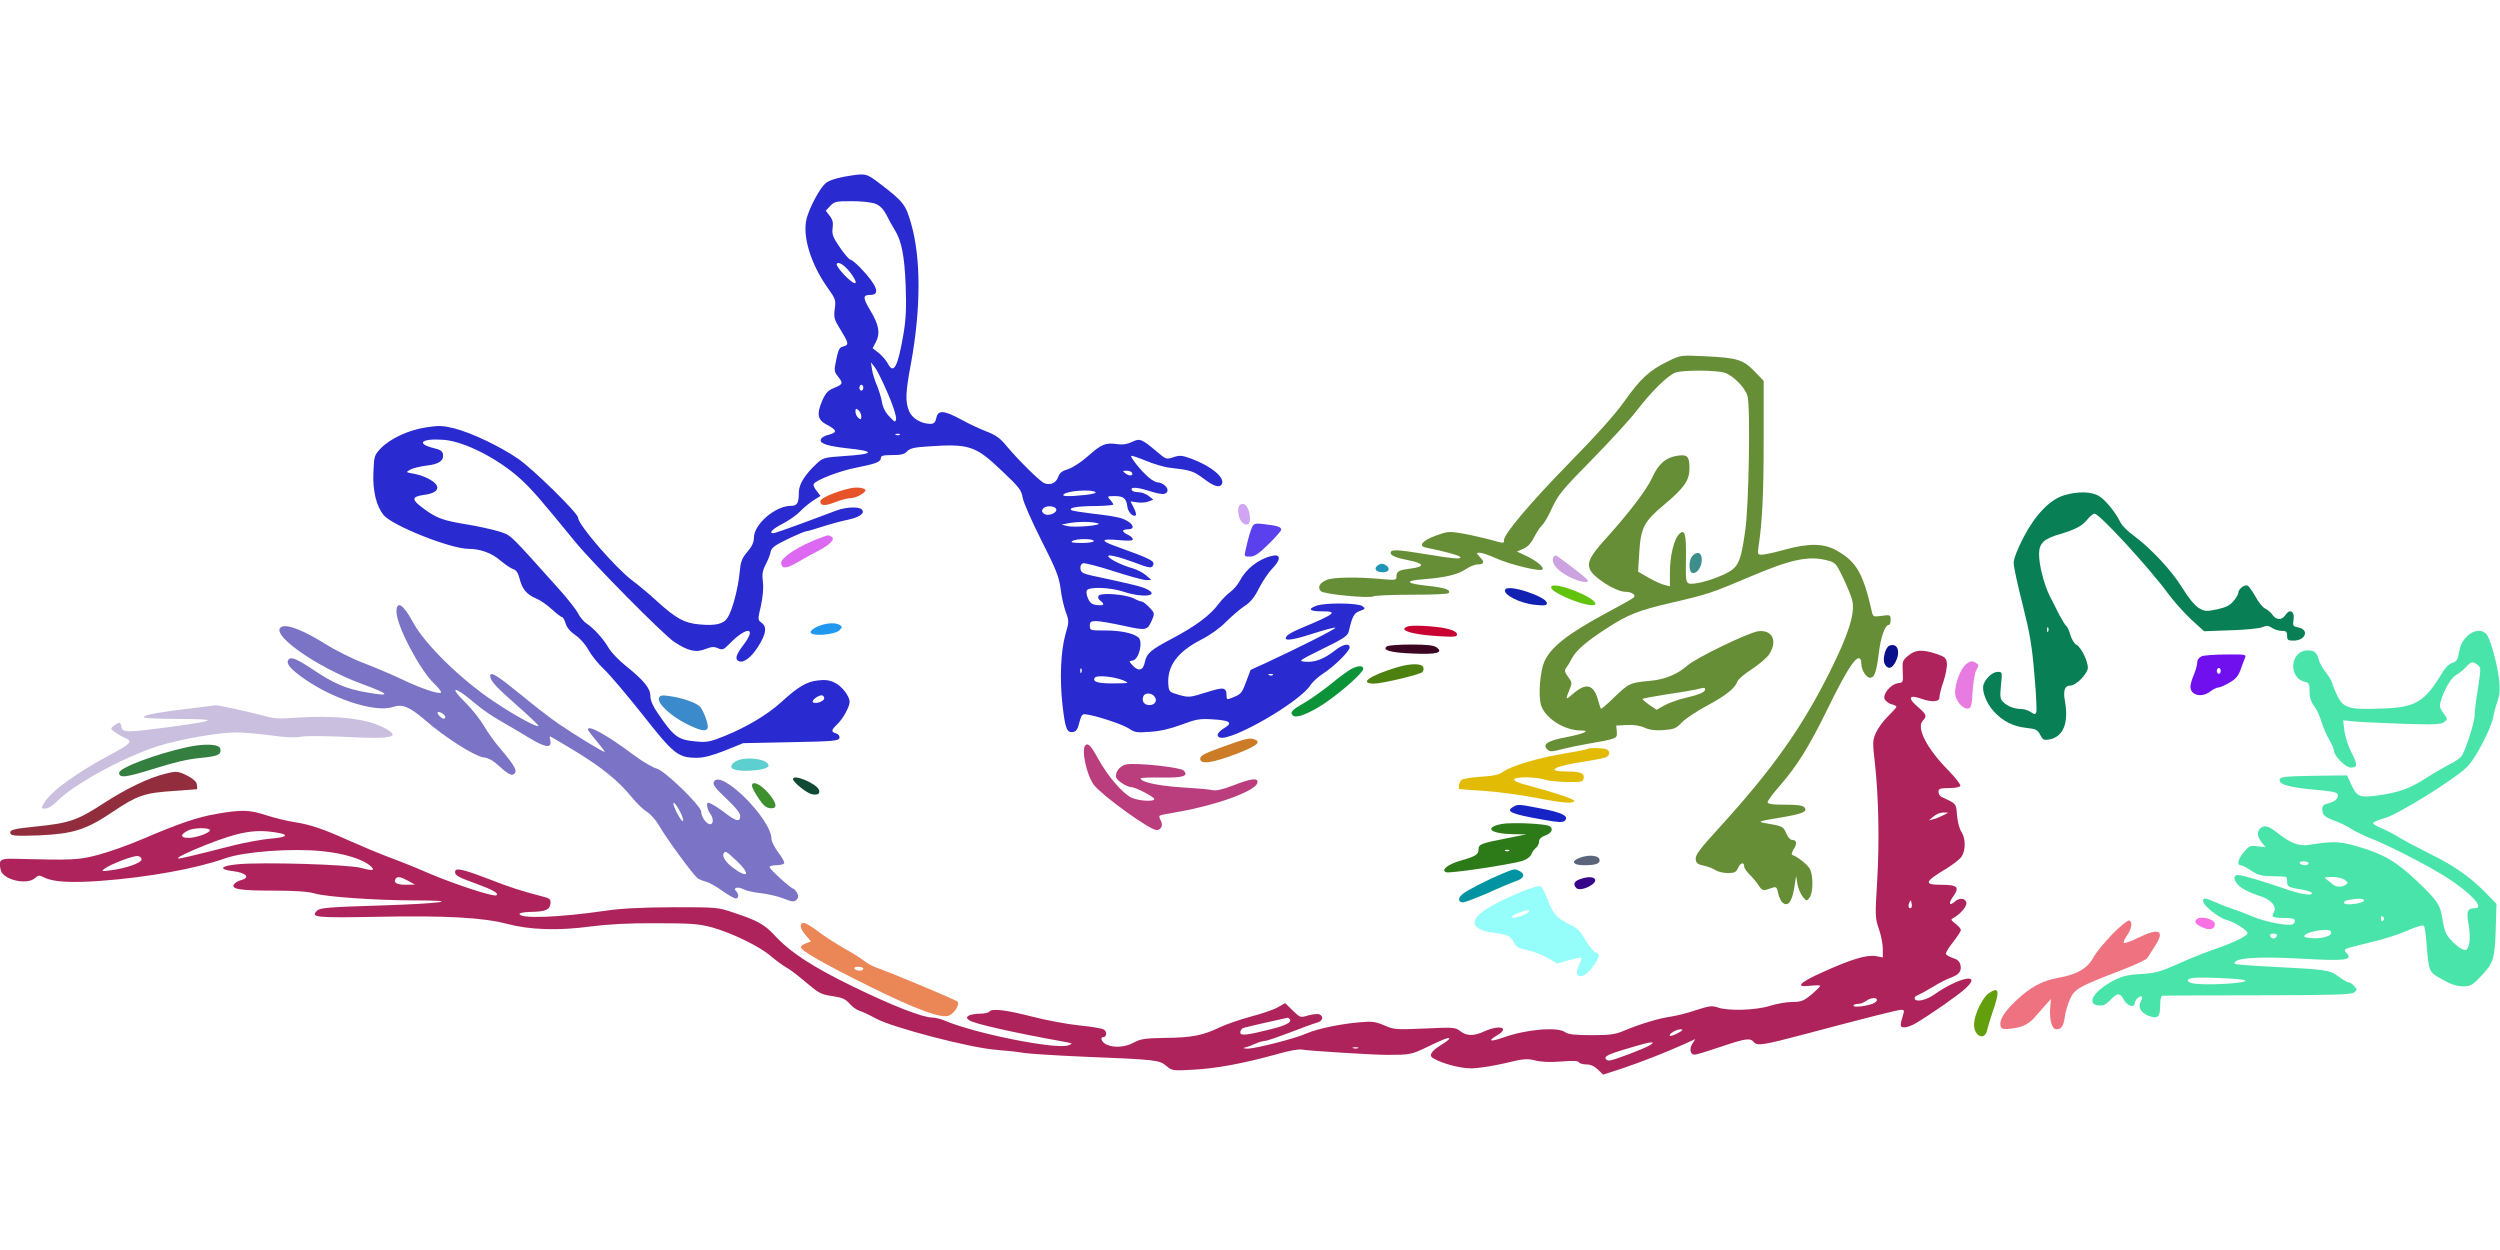 <?xml version="1.0" standalone="no"?>
<svg xmlns:xlink="http://www.w3.org/1999/xlink" id="svg" version="1.0" xmlns="http://www.w3.org/2000/svg" width="1280pt" height="640pt" viewBox="0 0 1280 640" preserveAspectRatio="xMidYMid meet">
<g transform="translate(0,640) scale(0.1,-0.1)" fill="#000000" stroke="none">
<path d="M4321 5495 c-47 -9 -81 -21 -96 -35 -30 -28 -80 -122 -95 -179 -23&#10;-89 21 -234 110 -358 38 -53 40 -60 34 -105 -6 -44 -3 -54 30 -107 42 -69 44&#10;-77 13 -85 -19 -4 -25 -16 -35 -66 -12 -56 -12 -62 8 -87 28 -35 26 -41 -19&#10;-59 -32 -13 -43 -25 -61 -65 -30 -70 -24 -99 24 -124 52 -27 54 -39 9 -51 -23&#10;-5 -39 -16 -41 -26 -4 -19 37 -32 133 -43 150 -15 145 -30 -14 -40 -101 -7&#10;-108 -9 -140 -39 -60 -56 -91 -106 -91 -147 0 -55 -8 -69 -41 -69 -79 0 -189&#10;-94 -189 -163 0 -24 -10 -45 -34 -73 -28 -33 -34 -49 -39 -104 -7 -80 -38&#10;-197 -62 -233 -20 -32 -63 -42 -144 -34 -76 6 -120 31 -213 115 -42 39 -101&#10;88 -131 110 -84 63 -277 285 -277 321 0 23 -229 248 -307 302 -93 64 -241 134&#10;-328 156 -57 14 -78 15 -143 5 -91 -14 -183 -57 -232 -107 -33 -35 -35 -40&#10;-38 -120 -5 -97 15 -178 53 -223 45 -54 343 -172 433 -172 61 0 121 -22 164&#10;-60 24 -20 53 -40 66 -44 16 -5 25 -20 33 -51 13 -52 37 -80 86 -100 20 -8 55&#10;-33 79 -55 24 -22 48 -40 52 -40 5 0 13 -15 18 -32 6 -21 24 -42 50 -60 23&#10;-15 52 -48 67 -76 14 -26 50 -71 79 -98 29 -27 118 -132 198 -233 159 -202&#10;181 -220 276 -221 37 0 79 11 145 37 l94 38 245 5 c218 4 245 7 248 22 2 9 -5&#10;19 -17 23 -27 8 -26 16 5 46 29 27 64 90 64 115 0 30 -40 82 -77 99 -26 13&#10;-50 16 -86 11 -57 -6 -102 -33 -186 -110 -70 -64 -175 -127 -290 -174 -77 -31&#10;-93 -34 -150 -28 -90 8 -111 24 -193 144 -25 36 -38 66 -38 88 0 40 -34 81&#10;-125 154 -35 28 -75 69 -89 93 -28 48 -76 100 -112 124 -14 9 -34 32 -44 52&#10;-10 20 -55 77 -99 126 -261 291 -241 272 -306 294 -34 10 -108 27 -165 36&#10;-123 20 -155 32 -221 81 -63 46 -63 61 1 70 56 7 80 26 64 52 -14 22 -69 49&#10;-118 57 -39 7 -39 7 -15 21 13 7 50 16 82 20 64 7 90 25 85 58 -2 16 -14 24&#10;-45 31 -98 24 -64 52 50 43 107 -9 279 -97 394 -202 58 -54 97 -98 277 -319&#10;91 -111 449 -473 506 -512 72 -48 112 -58 162 -38 31 12 44 13 64 4 23 -10 29&#10;-8 57 21 92 94 145 89 72 -6 -38 -50 -44 -73 -20 -82 23 -9 63 22 95 73 42 65&#10;48 102 21 123 -22 16 -22 16 -5 89 10 48 14 91 10 122 -5 38 -2 57 13 86 11&#10;21 23 50 26 65 4 23 20 35 88 68 46 22 89 40 95 40 7 0 44 11 84 24 40 13 99&#10;29 130 35 60 13 89 34 70 53 -15 15 -80 12 -127 -5 -22 -8 -102 -38 -177 -66&#10;-75 -28 -142 -51 -148 -51 -26 0 -5 22 48 49 31 16 71 44 87 61 17 18 47 43&#10;68 57 l38 24 -20 26 c-12 14 -18 30 -15 35 13 21 133 67 215 83 102 20 129 30&#10;129 50 0 12 13 15 58 15 45 0 63 4 76 19 14 15 37 21 104 25 215 15 246 5 384&#10;-127 86 -81 98 -97 104 -135 4 -24 47 -122 96 -219 75 -147 90 -187 98 -245 4&#10;-38 16 -91 26 -119 18 -49 18 -52 -1 -117 -24 -86 -30 -228 -15 -362 14 -121&#10;22 -142 53 -138 17 2 25 14 33 48 9 35 15 45 30 43 47 -4 194 -52 224 -73 29&#10;-20 40 -22 108 -17 51 3 106 16 162 37 74 28 94 31 158 27 88 -5 106 -17 63&#10;-43 -36 -21 -47 -42 -26 -50 57 -22 413 183 465 269 10 15 37 40 61 56 57 36&#10;139 116 139 136 0 24 -34 17 -76 -16 -53 -42 -101 -61 -149 -57 -39 3 -38 4&#10;87 66 109 53 129 67 134 90 17 76 27 94 57 104 28 10 29 12 12 25 -23 16 -188&#10;18 -234 2 -47 -17 -37 -29 24 -29 89 0 76 -11 -112 -90 -29 -12 -58 -28 -64&#10;-36 -23 -28 19 -25 130 11 62 20 115 34 118 31 5 -5 -181 -99 -353 -179 l-81&#10;-37 -23 -61 c-18 -51 -27 -63 -56 -75 -42 -18 -44 -18 -44 4 -1 44 -13 46&#10;-104 17 -83 -26 -89 -27 -139 -13 -49 14 -52 16 -55 51 -8 96 46 170 170 233&#10;42 21 94 58 124 89 29 29 72 66 96 82 31 20 52 46 75 93 18 35 49 81 69 101&#10;43 44 42 74 -3 63 -72 -17 -134 -67 -167 -131 -9 -17 -30 -41 -47 -54 -17 -12&#10;-44 -40 -60 -61 -40 -56 -119 -115 -237 -177 -112 -59 -131 -76 -141 -123 -8&#10;-41 -32 -47 -61 -16 -21 23 -21 23 -1 26 33 5 55 98 29 119 -27 22 -94 35&#10;-169 35 -77 0 -79 0 -79 24 0 20 5 24 33 24 17 0 81 -11 140 -24 119 -26 122&#10;-25 147 34 12 29 11 33 -15 60 -16 17 -34 30 -39 30 -6 0 -24 7 -41 16 -41 21&#10;-169 31 -180 14 -5 -8 -2 -18 8 -25 26 -19 20 -27 -15 -23 -25 2 -36 10 -46&#10;31 -8 16 -11 35 -8 43 8 21 118 18 190 -6 95 -32 187 -22 119 13 -25 13 -68&#10;24 -283 70 -45 10 -56 16 -58 35 -2 13 3 24 12 28 8 3 79 -15 156 -40 78 -25&#10;153 -46 168 -46 l27 1 -28 24 c-15 13 -46 29 -70 36 -48 13 -113 44 -122 59&#10;-9 15 50 1 139 -32 63 -24 80 -28 87 -17 16 26 3 33 -193 104 -76 27 -70 38&#10;16 30 54 -5 76 -4 76 4 0 6 -11 17 -25 23 -14 6 -25 15 -25 20 0 4 11 8 25 8&#10;49 0 18 43 -43 59 -20 6 -82 15 -137 21 -55 7 -104 14 -109 18 -19 12 31 21&#10;122 21 50 1 92 4 92 8 0 3 -7 15 -17 25 -15 17 -14 18 24 18 46 0 60 -12 65&#10;-54 3 -28 31 -56 43 -44 4 3 -1 21 -10 38 l-17 33 34 -5 c18 -3 44 -1 58 4&#10;l25 10 -24 19 c-13 10 -36 19 -52 19 -15 0 -30 4 -33 9 -12 18 21 18 79 0 73&#10;-23 94 -24 102 -4 6 18 -23 44 -49 45 -9 0 -30 11 -47 26 -37 31 -95 103 -89&#10;110 3 2 36 -9 75 -25 38 -16 94 -33 124 -36 105 -12 118 -16 171 -55 52 -40&#10;81 -49 93 -30 20 32 -50 92 -154 131 -49 18 -61 19 -93 8 -36 -12 -39 -11 -83&#10;27 -81 68 -88 71 -130 51 -25 -12 -48 -15 -75 -11 -58 9 -81 0 -148 -60 -36&#10;-32 -79 -60 -103 -68 -31 -9 -44 -19 -51 -40 -11 -30 -37 -43 -69 -33 -22 7&#10;-138 122 -201 198 -28 34 -53 51 -95 67 -32 12 -90 39 -130 61 -90 49 -121 51&#10;-129 9 -5 -23 -12 -30 -31 -30 -46 0 -93 28 -108 64 -21 49 -19 96 10 250 50&#10;275 51 534 0 711 -28 98 -38 112 -168 211 -64 48 -67 48 -176 29z m163 -139&#10;c22 -9 40 -28 55 -57 12 -24 31 -59 42 -76 35 -56 50 -132 56 -284 4 -113 2&#10;-170 -11 -248 -29 -169 -50 -210 -80 -153 -9 17 -30 41 -47 55 l-31 24 17 33&#10;c23 44 15 88 -30 162 -38 64 -38 78 1 78 53 0 36 48 -50 138 -22 23 -45 42&#10;-51 42 -6 0 -31 28 -54 62 -37 54 -42 68 -38 100 4 28 0 44 -15 63 l-20 26 23&#10;25 c21 22 30 24 111 24 53 0 102 -6 122 -14z m-120 -366 c17 -26 22 -40 13&#10;-40 -19 0 -100 86 -93 99 10 16 49 -13 80 -59z m181 -603 c26 -59 45 -118 43&#10;-130 -3 -21 -5 -21 -34 10 -20 20 -34 47 -38 72 -3 21 -15 60 -25 85 -11 25&#10;-23 62 -26 83 l-6 38 20 -25 c11 -14 41 -74 66 -133z m-125 28 c0 -8 -4 -15&#10;-10 -15 -5 0 -10 7 -10 15 0 8 5 15 10 15 6 0 10 -7 10 -15z m-10 -147 c0 -17&#10;-3 -18 -15 -8 -8 7 -15 21 -15 32 0 17 3 18 15 8 8 -7 15 -21 15 -32z m197&#10;-94 c-3 -3 -12 -4 -19 -1 -8 3 -5 6 6 6 11 1 17 -2 13 -5z m1188 -193 c10 -17&#10;-11 -21 -31 -6 -18 14 -18 14 3 15 12 0 24 -4 28 -9z m-187 -100 c8 -5 -10&#10;-10 -49 -15 -87 -9 -125 -8 -113 3 18 18 139 27 162 12z m-200 -88 c6 -20 -44&#10;-39 -63 -23 -12 10 -13 16 -3 27 13 16 60 14 66 -4z m212 -72 c35 -10 -120&#10;-24 -157 -14 l-28 7 35 7 c47 9 119 9 150 0z m-20 -91 c0 -6 -27 -10 -62 -10&#10;-45 0 -59 3 -48 10 20 13 110 13 110 0z m-63 -672 c-3 -8 -6 -5 -6 6 -1 11 2&#10;17 5 13 3 -3 4 -12 1 -19z m980 -14 c-3 -3 -12 -4 -19 -1 -8 3 -5 6 6 6 11 1&#10;17 -2 13 -5z m-764 -28 c31 -14 30 -14 -48 -15 -83 -1 -113 8 -100 29 9 15&#10;100 6 148 -14z m157 -81 c18 -21 5 -45 -25 -45 -27 0 -41 20 -31 45 7 19 40&#10;19 56 0z m-1690 -10 c0 -16 -46 -32 -58 -20 -8 8 26 35 45 35 7 0 13 -7 13&#10;-15z" style="fill:#292ad0"/>
<path d="M8540 4550 c-94 -45 -141 -89 -222 -203 -47 -67 -144 -175 -283 -317&#10;-197 -201 -335 -364 -335 -396 0 -17 4 -18 -82 6 -40 10 -102 24 -138 30 -60&#10;10 -71 9 -130 -13 -69 -25 -90 -53 -48 -61 85 -17 164 -38 172 -46 15 -15 -24&#10;-12 -183 14 -138 23 -171 24 -171 5 0 -14 31 -26 98 -39 75 -15 77 -32 5 -41&#10;-62 -8 -73 -14 -73 -40 0 -20 -4 -20 -75 -14 -125 12 -248 10 -282 -4 -37 -15&#10;-49 -39 -30 -58 16 -16 251 -38 270 -26 7 4 94 8 194 8 100 0 185 3 189 8 16&#10;16 -17 28 -101 37 -117 12 -129 26 -29 34 115 9 178 24 219 52 20 13 46 24 59&#10;24 34 0 39 11 14 37 -21 23 -21 23 -1 23 11 0 49 -13 84 -29 69 -31 224 -69&#10;236 -57 11 10 -27 43 -81 69 l-49 23 32 14 c22 9 40 28 56 60 13 25 31 53 41&#10;61 9 8 33 48 51 89 31 67 52 93 202 245 92 94 197 208 233 255 74 96 154 175&#10;195 192 37 14 209 14 255 -1 42 -14 104 -77 115 -118 16 -55 7 -560 -11 -687&#10;-24 -169 -35 -192 -109 -227 -69 -32 -158 -55 -181 -46 -14 6 -16 24 -14 127&#10;2 127 -6 155 -35 125 -26 -25 -47 -112 -47 -193 l0 -74 -27 7 c-16 3 -52 20&#10;-82 37 l-54 31 6 98 c8 128 24 159 131 248 99 83 126 122 126 182 0 62 -10 73&#10;-59 66 -60 -8 -100 -41 -132 -113 -29 -63 -118 -180 -241 -316 -75 -83 -92&#10;-116 -78 -152 15 -41 133 -116 182 -116 32 0 56 -16 43 -29 -6 -6 -66 -40&#10;-134 -76 -202 -108 -293 -179 -325 -255 -21 -52 -30 -167 -17 -217 19 -68 118&#10;-133 205 -133 53 0 15 -17 -73 -34 -96 -18 -125 -36 -100 -62 14 -14 22 -14&#10;75 0 32 8 88 20 124 26 161 28 161 28 158 63 l-3 32 55 3 c35 2 67 -3 91 -14&#10;27 -12 55 -15 97 -12 52 4 64 8 93 39 19 20 77 58 129 86 97 52 144 90 155&#10;123 3 11 37 40 76 65 38 25 79 60 89 78 42 67 13 124 -58 115 -51 -7 -318&#10;-136 -363 -176 -51 -45 -116 -71 -191 -78 -101 -9 -108 -12 -180 -81 -37 -37&#10;-69 -64 -71 -62 -2 2 -9 22 -15 45 -23 81 -61 90 -128 32 -38 -34 -40 -32 -19&#10;19 15 35 15 39 -6 67 -17 23 -20 33 -11 45 7 9 21 32 31 52 23 41 76 87 179&#10;153 108 70 161 91 330 130 185 43 206 50 397 131 217 93 309 112 407 84 35 -9&#10;41 -17 77 -92 21 -45 42 -96 45 -113 14 -65 -19 -171 -114 -361 -144 -289&#10;-294 -500 -564 -797 -103 -112 -126 -144 -124 -164 2 -21 10 -28 41 -34 21 -4&#10;48 -15 60 -23 12 -8 40 -15 63 -15 34 0 43 4 52 25 13 28 32 34 32 9 0 -8 13&#10;-27 28 -42 16 -15 36 -40 46 -55 13 -21 23 -27 37 -23 10 3 27 9 38 12 15 5&#10;20 -1 25 -29 4 -19 14 -41 22 -48 28 -23 48 2 60 72 l10 64 7 -41 c4 -23 16&#10;-52 27 -65 20 -24 20 -24 35 -5 18 24 20 111 2 146 -11 22 -62 63 -89 72 -7 3&#10;-5 13 6 31 19 28 15 47 -10 47 -8 0 -21 15 -29 34 -15 35 -16 36 -110 52 -37&#10;7 -31 9 68 26 124 20 154 32 136 54 -8 10 -35 14 -100 14 -65 0 -89 3 -89 13&#10;0 6 27 44 61 82 92 106 152 203 246 395 89 182 137 260 160 260 8 0 13 -11 13&#10;-28 0 -32 25 -72 45 -72 22 0 32 28 44 122 10 86 32 148 51 148 6 0 10 12 10&#10;26 0 26 -2 27 -45 21 -43 -6 -45 -5 -51 21 -44 195 -79 256 -178 312 -67 39&#10;-145 40 -271 5 -50 -14 -101 -25 -114 -25 -22 0 -23 3 -17 43 19 126 26 272&#10;26 545 l0 302 -47 49 c-59 60 -88 69 -253 77 -125 6 -125 6 -190 -26z m190&#10;-1680 c0 -14 -30 -27 -104 -44 -37 -9 -84 -26 -105 -38 l-39 -22 -36 24 c-20&#10;14 -36 28 -36 31 0 3 53 13 118 23 64 9 133 21 152 25 48 12 50 12 50 1z" style="fill:#668e36"/>
<path d="M4349 3899 c-71 -16 -149 -50 -149 -65 0 -25 24 -26 79 -4 28 11 65&#10;20 80 20 27 0 82 33 71 43 -12 11 -48 14 -81 6z" style="fill:#e65328"/>
<path d="M10568 3864 c-73 -22 -147 -99 -208 -216 -32 -62 -50 -109 -50 -131&#10;0 -19 21 -115 46 -213 37 -147 48 -211 60 -357 9 -98 13 -185 10 -193 -5 -13&#10;-9 -13 -28 0 -12 9 -35 16 -50 16 -35 0 -70 14 -92 36 -15 14 -17 28 -11 86 7&#10;67 7 68 -17 68 -25 0 -60 -31 -72 -64 -11 -31 13 -95 51 -137 47 -52 101 -79&#10;170 -86 47 -5 56 -10 69 -36 14 -26 19 -28 47 -23 71 14 99 83 80 193 -11 58&#10;-2 83 28 83 29 0 89 62 89 92 -1 35 -35 105 -59 117 -11 6 -25 29 -31 51 -6&#10;21 -15 42 -21 45 -5 4 -21 30 -36 58 -14 29 -36 72 -49 97 -29 59 -54 156 -54&#10;213 0 56 25 79 109 103 77 23 112 41 139 75 13 16 29 29 36 29 25 0 277 -274&#10;375 -407 29 -40 83 -100 119 -134 l67 -61 135 5 c74 2 148 9 163 16 23 9 33 8&#10;50 -4 12 -8 34 -15 49 -15 23 0 28 -4 28 -25 0 -22 4 -25 33 -25 61 0 82 55&#10;26 67 -29 6 -31 8 -26 40 7 43 -19 58 -41 25 -18 -28 -47 -28 -66 -1 -8 12&#10;-25 27 -38 33 -13 6 -35 33 -49 60 -15 26 -33 52 -40 57 -15 9 -49 -16 -49&#10;-37 0 -7 -11 -26 -25 -42 -18 -22 -39 -32 -84 -42 -55 -11 -63 -11 -93 7 -20&#10;12 -52 50 -84 102 -53 88 -163 205 -250 269 -29 20 -59 51 -67 67 -26 53 -77&#10;115 -110 135 -38 24 -110 25 -179 4z m-81 -696 c-3 -8 -6 -5 -6 6 -1 11 2 17&#10;5 13 3 -3 4 -12 1 -19z" style="fill:#097f56"/>
<path d="M6347 3813 c-15 -14 -6 -70 12 -87 24 -22 41 -13 41 19 0 53 -30 92&#10;-53 68z" style="fill:#cfa4f3"/>
<path d="M6412 3704 c-9 -18 -21 -58 -36 -126 -6 -26 -4 -28 24 -28 23 0 44&#10;14 95 64 36 35 65 68 65 74 0 14 -22 21 -85 28 -45 6 -54 4 -63 -12z" style="fill:#5b41ee"/>
<path d="M4200 3646 c-106 -39 -200 -99 -200 -127 0 -33 27 -32 87 4 32 19 77&#10;44 101 56 59 30 89 60 71 72 -17 11 -16 11 -59 -5z" style="fill:#dd69f2"/>
<path d="M8666 3555 c-20 -20 -21 -81 -2 -88 21 -8 48 27 49 64 2 38 -21 50&#10;-47 24z" style="fill:#3d8d8a"/>
<path d="M7955 3550 c-15 -24 6 -59 54 -89 49 -32 121 -52 121 -34 0 7 -57 53&#10;-157 126 -6 4 -14 3 -18 -3z" style="fill:#cca2e1"/>
<path d="M7055 3506 c-24 -17 -11 -36 26 -36 33 0 40 23 10 39 -13 7 -23 6&#10;-36 -3z" style="fill:#2095b5"/>
<path d="M7943 3397 c-8 -13 24 -35 96 -65 74 -30 135 -40 129 -21 -11 36&#10;-209 112 -225 86z" style="fill:#62c30c"/>
<path d="M7707 3382 c-16 -25 76 -72 155 -79 47 -5 58 -3 58 9 0 33 -197 98&#10;-213 70z" style="fill:#1121b2"/>
<path d="M2030 3268 c0 -71 117 -294 191 -366 24 -23 40 -44 37 -48 -11 -10&#10;-107 23 -198 67 -47 22 -135 60 -195 83 -62 23 -151 68 -203 101 -98 62 -181&#10;96 -213 88 -89 -24 157 -203 402 -294 147 -54 155 -67 26 -44 -105 18 -168 45&#10;-278 119 -81 54 -112 66 -123 47 -11 -17 6 -40 59 -80 151 -114 381 -192 476&#10;-161 50 17 85 2 168 -69 97 -85 247 -180 293 -188 31 -4 55 -18 90 -51 30 -28&#10;53 -42 63 -38 30 11 17 39 -66 136 -26 30 -63 82 -82 115 -20 33 -61 85 -91&#10;115 -93 90 -60 90 46 -1 31 -27 90 -68 130 -90 40 -23 105 -61 144 -85 83 -51&#10;119 -57 112 -19 -3 14 -4 25 -2 25 2 0 58 -33 126 -74 138 -84 225 -154 292&#10;-237 25 -31 60 -65 79 -76 19 -12 46 -43 64 -74 33 -59 171 -247 194 -265 8&#10;-6 27 -14 43 -18 16 -4 54 -25 84 -47 30 -21 61 -39 69 -39 16 0 17 22 2 37&#10;-18 18 8 25 38 10 15 -8 56 -17 89 -20 34 -4 86 -16 115 -27 45 -18 54 -19 67&#10;-7 11 12 11 19 3 36 -7 11 -15 21 -19 21 -12 0 -122 100 -122 111 0 5 15 9 34&#10;9 19 0 37 4 41 10 3 5 -10 30 -30 55 -19 26 -35 57 -35 69 0 105 -267 367&#10;-296 291 -5 -12 12 -35 65 -84 47 -44 71 -74 71 -89 0 -31 -20 -28 -71 11 -43&#10;33 -82 57 -93 57 -11 0 -5 -35 9 -54 19 -25 19 -56 1 -56 -19 0 -46 38 -46 64&#10;0 30 -188 212 -228 221 -18 4 -69 34 -114 67 -142 106 -238 159 -238 133 0 -4&#10;21 -32 46 -61 25 -30 43 -54 40 -54 -10 0 -154 88 -236 144 -41 28 -130 97&#10;-199 154 -118 96 -151 116 -151 91 0 -24 26 -53 136 -150 63 -55 113 -103 111&#10;-106 -9 -8 -122 54 -228 125 -172 115 -355 295 -415 407 -49 91 -84 113 -84&#10;53z m250 -538 c0 -14 -14 -12 -28 2 -19 19 -14 30 8 18 11 -6 20 -15 20 -20z&#10;m1199 -480 c12 -22 21 -46 18 -53 -2 -6 -16 12 -31 41 -31 61 -20 71 13 12z&#10;m291 -256 c75 -70 62 -96 -17 -37 -36 27 -57 58 -48 73 9 15 12 13 65 -36z" style="fill:#7b74c6"/>
<path d="M4188 3193 c-21 -8 -38 -22 -38 -30 0 -23 124 -14 148 10 15 16 15&#10;19 2 27 -22 14 -70 11 -112 -7z" style="fill:#2098ef"/>
<path d="M7213 3194 c-13 -3 -23 -9 -23 -14 0 -16 72 -31 173 -37 82 -5 97 -4&#10;97 9 0 9 -16 20 -39 26 -44 14 -174 23 -208 16z" style="fill:#c80231"/>
<path d="M12630 3141 c-16 -16 -31 -40 -34 -55 -4 -14 -8 -37 -11 -50 -3 -15&#10;-14 -26 -29 -30 -14 -3 -34 -23 -47 -43 -95 -159 -139 -186 -320 -191 -167 -6&#10;-193 3 -225 72 -13 28 -24 56 -24 62 0 6 -14 28 -30 49 -17 21 -33 50 -37 64&#10;-9 39 -22 51 -57 51 -93 0 -102 -145 -11 -162 16 -3 20 -11 20 -48 0 -32 7&#10;-54 23 -74 12 -16 29 -51 37 -79 8 -27 26 -69 40 -93 14 -23 25 -49 25 -58 0&#10;-26 60 -86 85 -86 36 0 37 13 5 76 -17 33 -33 83 -37 113 l-6 53 59 -6 c32 -3&#10;145 -8 249 -12 158 -5 193 -3 209 9 19 14 19 15 -4 46 -21 30 -22 36 -10 71&#10;19 59 53 113 78 126 12 6 33 23 46 37 29 31 35 32 61 13 18 -13 18 -17 2 -122&#10;-10 -60 -17 -121 -17 -136 0 -38 -49 -189 -69 -212 -9 -10 -38 -30 -66 -43&#10;-27 -14 -80 -45 -117 -69 -81 -52 -138 -72 -245 -87 -95 -12 -107 -7 -138 64&#10;l-18 39 -171 -2 c-146 -3 -171 -5 -174 -19 -5 -25 45 -40 176 -52 103 -9 122&#10;-14 122 -28 0 -21 -17 -34 -52 -43 -21 -5 -28 -12 -28 -30 0 -29 14 -41 71&#10;-61 24 -9 61 -27 81 -41 21 -13 64 -34 95 -46 81 -30 305 -145 391 -201 124&#10;-80 194 -157 145 -157 -41 -1 -46 -14 -34 -82 12 -72 6 -124 -15 -132 -17 -6&#10;-80 47 -99 83 -7 14 -16 49 -20 76 -11 73 -24 92 -127 191 -107 102 -175 142&#10;-307 180 -94 27 -120 28 -252 8 -51 -7 -94 10 -163 65 -41 33 -65 38 -84 19&#10;-17 -17 -15 -42 8 -71 l20 -25 -41 5 c-36 5 -43 3 -69 -28 -31 -36 -39 -69&#10;-17 -69 7 0 30 -12 52 -27 32 -22 53 -28 105 -29 36 -1 68 -2 73 -3 4 -1 7&#10;-12 7 -25 0 -26 8 -30 77 -41 24 -4 45 -11 49 -16 10 -17 -50 -9 -121 15 -128&#10;44 -236 76 -256 76 -32 0 -20 -41 20 -67 19 -13 58 -30 87 -39 60 -17 94 -55&#10;76 -85 -15 -24 -6 -29 55 -29 39 0 53 -4 53 -14 0 -8 -6 -16 -12 -19 -25 -9&#10;-141 13 -201 39 -34 14 -80 32 -102 39 -22 7 -62 22 -88 34 -57 25 -67 26 -67&#10;7 0 -22 79 -85 120 -96 41 -11 101 -49 107 -67 5 -13 -69 -49 -182 -88 -44&#10;-15 -125 -48 -180 -73 -86 -38 -112 -45 -185 -49 -70 -4 -95 -11 -143 -36 -99&#10;-52 -137 -119 -72 -125 23 -2 37 4 60 28 36 38 50 38 70 0 16 -31 55 -42 55&#10;-16 0 16 28 42 36 33 3 -3 1 -15 -6 -26 -14 -28 0 -55 39 -71 48 -19 61 -8 61&#10;50 0 32 4 51 13 52 6 1 226 2 488 2 391 1 479 3 493 15 15 13 15 15 0 32 -10&#10;11 -22 19 -29 19 -6 0 -29 13 -51 30 -47 34 -61 36 -338 50 -103 5 -191 12&#10;-194 15 -4 3 0 10 8 15 30 18 150 22 343 11 216 -12 255 -7 222 29 -15 17 -14&#10;19 17 29 18 5 74 19 123 31 50 11 126 36 170 55 53 23 81 31 86 24 4 -6 10&#10;-48 13 -93 12 -145 11 -142 81 -181 44 -25 74 -35 105 -35 38 0 48 5 86 45 71&#10;73 77 93 82 243 l4 134 -53 55 c-83 84 -163 140 -289 202 -63 32 -134 69 -158&#10;84 -23 15 -62 35 -86 45 -24 9 -45 22 -46 27 -1 6 26 17 59 26 67 18 358 198&#10;423 263 42 41 124 198 133 254 4 20 13 57 22 81 11 31 14 61 9 105 -7 74 -41&#10;202 -62 234 -21 32 -68 29 -104 -7z m-810 -1161 c0 -5 -9 -10 -19 -10 -11 0&#10;-23 5 -26 10 -4 6 5 10 19 10 14 0 26 -4 26 -10z m186 -85 c16 -13 17 -16 4&#10;-25 -19 -13 -48 -13 -63 0 -7 6 -21 17 -32 25 -19 13 -17 14 26 15 25 0 54 -7&#10;65 -15z m98 -104 c6 -9 -40 -21 -80 -21 -33 0 -30 18 4 23 50 8 71 7 76 -2z&#10;m101 -90 c3 -5 1 -12 -5 -16 -5 -3 -10 1 -10 9 0 18 6 21 15 7z m-271 -70 c11&#10;-18 -25 -34 -79 -35 -30 0 -56 4 -57 9 -6 22 123 47 136 26z m-276 -23 c-3 -7&#10;-11 -13 -18 -13 -7 0 -15 6 -17 13 -3 7 4 12 17 12 13 0 20 -5 18 -12z m-163&#10;-227 c27 -15 -219 -29 -272 -15 -31 9 -29 22 5 27 35 6 254 -4 267 -12z" style="fill:#49e4a9"/>
<path d="M7102 3091 c-30 -19 19 -33 130 -37 123 -6 160 4 124 31 -15 11 -48&#10;15 -130 15 -61 0 -117 -4 -124 -9z" style="fill:#3c0622"/>
<path d="M9673 3094 c-20 -9 -36 -70 -23 -94 15 -29 37 -25 55 11 28 53 10&#10;100 -32 83z" style="fill:#081189"/>
<path d="M9770 3043 c-29 -24 -31 -30 -28 -82 3 -54 2 -56 -24 -59 -38 -5 -81&#10;-57 -68 -83 6 -10 22 -22 35 -25 14 -3 25 -9 25 -13 0 -3 -20 -25 -44 -49 -24&#10;-23 -51 -61 -61 -83 -17 -38 -18 -50 -6 -152 20 -180 24 -408 12 -609 -11&#10;-179 -10 -190 9 -245 11 -31 20 -77 20 -101 l0 -44 -37 7 c-47 7 -127 -17&#10;-272 -83 -121 -54 -142 -79 -62 -69 28 3 51 3 50 -1 0 -4 -21 -24 -45 -45 -40&#10;-32 -52 -37 -97 -37 -29 0 -81 -9 -115 -20 -73 -23 -216 -27 -268 -8 -27 10&#10;-43 8 -111 -14 -43 -15 -100 -29 -128 -33 -59 -8 -156 -37 -237 -71 -49 -21&#10;-74 -24 -171 -24 -84 0 -118 4 -133 15 -38 29 -200 15 -317 -27 -68 -24 -83&#10;-19 -32 11 67 39 14 56 -64 21 -55 -26 -92 -25 -125 1 -24 19 -34 20 -180 13&#10;-147 -6 -158 -6 -208 16 -45 19 -63 22 -125 16 -98 -8 -218 -33 -273 -57 -60&#10;-27 -266 -79 -304 -78 -21 1 -24 3 -11 6 11 2 34 11 52 19 17 8 39 14 48 14 9&#10;0 67 20 128 43 62 24 124 47 140 51 29 7 37 33 11 43 -8 3 -34 0 -56 -6 -40&#10;-12 -41 -12 -79 25 l-39 38 -39 -22 c-21 -12 -83 -33 -137 -47 -55 -15 -126&#10;-39 -159 -55 -85 -41 -143 -53 -280 -54 -103 -2 -126 -5 -160 -24 -44 -24&#10;-100 -28 -140 -10 -24 11 -35 38 -16 38 18 0 20 30 2 39 -10 6 -66 15 -126 21&#10;-59 6 -168 26 -241 45 -135 35 -208 43 -219 25 -3 -5 -25 -10 -48 -10 -23 0&#10;-49 -5 -57 -10 -13 -9 -13 -12 3 -24 23 -17 220 -62 492 -111 38 -7 39 -8 15&#10;-17 -61 -23 -477 60 -632 126 -21 9 -49 16 -64 16 -50 0 -208 62 -409 160&#10;-207 101 -319 174 -402 264 -49 53 -86 73 -203 112 -84 29 -88 29 -315 29&#10;-162 -1 -264 -6 -345 -18 -240 -35 -440 -42 -440 -16 0 5 24 9 53 10 79 1 101&#10;10 105 41 3 24 -1 28 -40 38 -108 28 -162 45 -280 91 -134 51 -168 58 -168 34&#10;0 -18 18 -27 112 -61 82 -30 115 -49 99 -58 -13 -9 -211 56 -339 110 -56 25&#10;-148 62 -205 83 -56 21 -149 60 -207 86 -140 63 -201 83 -284 96 -39 6 -103&#10;22 -143 35 -86 28 -126 29 -248 8 -102 -17 -193 -48 -383 -129 -72 -31 -176&#10;-68 -230 -82 -100 -26 -123 -28 -427 -20 -76 2 -84 -5 -71 -59 13 -49 134 -77&#10;175 -40 17 16 22 16 48 3 45 -23 138 -28 289 -17 243 18 490 63 639 116 97 34&#10;341 52 494 36 110 -11 202 -39 243 -72 33 -27 20 -31 -42 -14 -64 18 -506 31&#10;-633 19 -87 -8 -101 -26 -26 -35 69 -8 93 -33 44 -46 -13 -3 -29 -12 -35 -19&#10;-22 -27 25 -35 197 -35 118 0 182 -5 216 -15 57 -17 316 -35 510 -35 250 0&#10;142 -16 -173 -26 -265 -8 -312 -12 -326 -26 -36 -35 -12 -38 309 -32 350 7&#10;541 -4 662 -36 117 -31 262 -36 425 -14 95 12 196 18 340 17 177 0 216 -3 285&#10;-21 101 -28 248 -99 305 -150 25 -21 59 -46 75 -55 17 -8 62 -43 102 -77 66&#10;-56 78 -62 135 -70 51 -8 67 -15 88 -39 14 -16 36 -32 50 -36 14 -4 52 -22 85&#10;-40 84 -46 486 -151 615 -160 52 -4 116 -11 142 -16 26 -4 161 -13 300 -19&#10;376 -15 393 -17 429 -47 30 -25 33 -26 137 -20 118 6 257 32 424 78 69 20 120&#10;29 136 25 24 -6 367 -27 432 -27 119 0 127 2 200 37 95 46 120 55 120 46 0 -4&#10;-18 -18 -41 -32 -54 -33 -66 -56 -38 -70 51 -28 137 -50 192 -50 33 0 110 12&#10;171 26 98 24 115 25 158 14 32 -8 76 -9 132 -5 57 5 86 4 90 -4 4 -6 21 -11&#10;39 -11 20 0 41 -9 58 -26 l27 -26 99 32 c100 34 213 78 316 124 l57 26 -15&#10;-24 c-17 -26 -11 -56 12 -56 8 0 67 18 132 40 130 44 152 47 171 24 17 -20 49&#10;-15 260 41 339 90 479 125 495 125 13 0 16 -5 10 -22 -19 -62 -18 -68 6 -68&#10;13 0 41 10 61 23 80 48 213 141 249 174 93 84 -28 62 -156 -28 -43 -30 -95&#10;-42 -102 -22 -2 6 4 14 15 17 10 4 45 23 78 43 32 20 75 42 94 48 42 16 55 34&#10;47 66 -4 17 -17 28 -38 34 -18 6 -34 15 -36 21 -2 6 15 33 37 61 22 28 40 56&#10;40 61 0 6 -12 20 -27 32 -27 21 -27 22 -8 32 34 20 66 58 63 76 -5 24 -36 27&#10;-59 6 -28 -25 -35 -10 -10 24 36 51 25 62 -64 62 -87 0 -81 16 31 83 34 21 69&#10;48 78 62 21 32 20 94 -1 125 -10 14 -20 51 -23 85 -5 63 -2 59 -80 95 -8 4&#10;-15 16 -15 26 0 16 8 19 54 19 33 0 56 5 58 12 2 6 -24 40 -58 75 -112 113&#10;-168 220 -135 257 23 25 21 32 -25 72 -52 44 -46 64 13 43 60 -21 98 -19 98 6&#10;0 11 9 48 21 82 11 33 19 75 17 92 -3 27 -9 33 -53 48 -74 24 -108 22 -145 -9z&#10;m180 -817 c-14 -7 -36 -17 -50 -20 l-25 -7 24 20 c13 12 35 21 50 21 l26 -1&#10;-25 -13z m-8876 -75 c8 -13 -68 -41 -110 -41 -41 0 -42 17 -3 37 28 15 105 17&#10;113 4z m359 -17 c49 -10 28 -22 -50 -28 -43 -4 -123 -19 -178 -32 -229 -58&#10;-290 -73 -293 -69 -6 5 45 30 134 66 184 73 266 87 387 63z m-708 -134 c0 -18&#10;-83 -47 -159 -56 -46 -6 -49 -5 -31 8 32 24 148 68 170 65 11 -1 20 -9 20 -17z&#10;m1365 -110 l35 -19 -47 -1 c-46 0 -65 11 -53 30 9 14 25 12 65 -10z m7696&#10;-137 c-11 -11 -19 6 -11 24 8 17 8 17 12 0 3 -10 2 -21 -1 -24z m-176 -473 c0&#10;-6 -10 -14 -22 -19 -39 -14 -98 -20 -98 -10 0 5 10 9 23 9 12 0 31 7 41 15 23&#10;17 56 20 56 5z m-3006 -99 c10 -15 -19 -31 -95 -50 -126 -32 -159 -35 -159&#10;-17 0 9 7 19 16 23 12 4 186 44 226 52 4 0 9 -3 12 -8z m1986 -71 c-19 -10&#10;-37 -16 -40 -13 -9 8 33 33 54 33 16 -1 13 -5 -14 -20z m-140 -60 c-30 -19&#10;-191 -80 -210 -80 -11 0 -20 6 -20 13 0 13 30 25 155 61 77 23 105 25 75 6z&#10;m-1497 -17 c-7 -2 -19 -2 -25 0 -7 3 -2 5 12 5 14 0 19 -2 13 -5z" style="fill:#af235c"/>
<path d="M11273 3040 c-14 -6 -23 -18 -23 -30 0 -11 -6 -35 -13 -53 -8 -18&#10;-17 -44 -20 -59 -14 -53 50 -77 100 -38 14 11 33 20 41 20 8 0 34 11 57 25 32&#10;18 46 35 57 67 8 24 19 51 23 61 7 16 -1 17 -96 16 -57 0 -114 -4 -126 -9z&#10;m97 -75 c0 -8 -4 -15 -10 -15 -5 0 -10 7 -10 15 0 8 5 15 10 15 6 0 10 -7 10&#10;-15z" style="fill:#7010ef"/>
<path d="M10067 3000 c-28 -22 -57 -97 -57 -147 0 -39 40 -86 68 -81 14 3 18&#10;18 22 88 3 47 11 95 18 107 16 28 15 30 -7 42 -14 8 -25 6 -44 -9z" style="fill:#e77be2"/>
<path d="M7155 2984 c-141 -42 -201 -84 -120 -84 42 0 235 46 248 59 6 6 7 17&#10;4 25 -8 20 -64 20 -132 0z" style="fill:#4c810f"/>
<path d="M6917 2974 c-15 -8 -63 -43 -105 -78 -43 -34 -103 -77 -135 -95 -63&#10;-36 -74 -48 -58 -64 17 -17 81 8 163 62 88 60 198 157 198 177 0 18 -27 17&#10;-63 -2z" style="fill:#0c9338"/>
<path d="M3374 2826 c-10 -26 59 -91 140 -132 73 -36 102 -42 109 -21 6 16&#10;-20 87 -39 109 -19 20 -90 45 -156 54 -39 6 -49 4 -54 -10z" style="fill:#3b8acc"/>
<path d="M986 2774 c-170 -20 -238 -32 -250 -44 -7 -7 47 -10 174 -11 213 -1&#10;207 -7 -39 -41 -219 -29 -245 -30 -249 0 -4 26 -11 27 -38 7 -19 -15 -19 -15&#10;1 -31 11 -9 35 -23 53 -31 44 -19 34 -30 -77 -89 -170 -91 -300 -186 -334&#10;-243 -18 -31 -18 -31 5 -31 14 0 38 15 59 36 83 86 332 223 515 283 109 35&#10;311 71 403 71 37 0 116 -7 176 -15 73 -10 125 -13 155 -7 25 5 127 4 231 -1&#10;246 -13 291 -1 187 51 -87 44 -252 61 -449 47 -73 -6 -109 -4 -150 8 -63 18&#10;-245 58 -256 56 -5 -1 -57 -7 -117 -15z" style="fill:#cabfde"/>
<path d="M6260 2576 c-95 -34 -115 -45 -115 -61 0 -31 62 -22 188 26 102 40&#10;126 59 91 73 -25 10 -43 6 -164 -38z" style="fill:#cc7c26"/>
<path d="M960 2575 c-160 -35 -350 -106 -350 -132 0 -28 34 -24 178 21 100 32&#10;177 50 236 55 92 9 110 17 104 47 -4 25 -78 28 -168 9z" style="fill:#347f40"/>
<path d="M5557 2584 c-22 -22 7 -155 44 -203 44 -56 286 -231 321 -231 24 0&#10;35 27 20 51 -6 10 -8 20 -4 23 4 3 48 12 98 20 198 35 395 107 402 149 5 26&#10;-31 22 -123 -14 -57 -22 -89 -29 -110 -24 -16 4 -88 10 -160 14 -116 8 -205&#10;27 -205 46 0 3 48 5 106 4 111 -2 142 8 114 36 -18 17 -242 41 -294 31 -34 -7&#10;-60 -43 -50 -69 6 -16 56 -47 76 -47 21 0 118 -50 118 -61 0 -15 -80 -10 -117&#10;7 -46 23 -119 107 -168 195 -39 71 -54 87 -68 73z" style="fill:#ba3d7e"/>
<path d="M8129 2566 c-2 -3 -58 -14 -124 -25 -135 -23 -266 -62 -308 -92 -20&#10;-15 -50 -22 -115 -26 -48 -3 -93 -10 -99 -16 -11 -8 -19 -46 -10 -47 1 -1 61&#10;-5 132 -10 72 -5 188 -21 260 -35 137 -27 195 -31 195 -15 0 9 -122 49 -249&#10;82 -79 21 -78 38 2 38 35 0 79 -5 97 -12 18 -6 69 -11 114 -12 71 -1 81 1 84&#10;18 6 27 -15 36 -85 36 -117 0 -66 28 91 51 45 7 91 16 104 20 26 10 29 34 6&#10;43 -18 7 -88 8 -95 2z" style="fill:#e1bb04"/>
<path d="M3786 2510 c-30 -9 -48 -28 -40 -41 16 -27 189 -16 189 11 0 29 -90&#10;47 -149 30z" style="fill:#5ecfd1"/>
<path d="M849 2439 c-83 -19 -201 -76 -314 -149 -138 -90 -179 -104 -344 -121&#10;-126 -12 -148 -19 -136 -39 6 -10 40 -11 147 -7 174 8 240 29 376 121 124 83&#10;160 96 307 106 66 5 121 9 123 9 2 1 2 11 0 24 -2 15 -18 29 -48 45 -48 24&#10;-56 25 -111 11z" style="fill:#922d3d"/>
<path d="M4060 2411 c0 -15 68 -70 95 -77 30 -7 46 2 38 22 -13 33 -133 83&#10;-133 55z" style="fill:#104a35"/>
<path d="M3850 2376 c0 -7 15 -36 33 -62 23 -36 39 -50 60 -52 41 -5 35 29&#10;-14 83 -41 44 -79 59 -79 31z" style="fill:#3e902f"/>
<path d="M7748 2269 c-42 -24 -11 -37 154 -66 77 -14 100 -15 110 -5 23 23&#10;-14 42 -120 62 -117 23 -121 23 -144 9z" style="fill:#1724c5"/>
<path d="M7687 2181 c-92 -19 -56 -50 61 -52 l67 -1 -110 -22 c-123 -24 -135&#10;-29 -135 -55 0 -26 -16 -36 -87 -56 -69 -19 -108 -50 -79 -61 19 -7 327 39&#10;390 58 22 7 41 21 46 33 4 11 15 27 24 34 9 7 16 22 16 33 0 12 11 23 29 29&#10;34 12 46 33 27 48 -16 14 -199 22 -249 12z m40 -137 c-3 -3 -12 -4 -19 -1 -8&#10;3 -5 6 6 6 11 1 17 -2 13 -5z" style="fill:#2c7a18"/>
<path d="M8088 2008 c-47 -17 -35 -38 21 -38 58 0 81 7 81 25 0 25 -52 32&#10;-102 13z" style="fill:#5a657b"/>
<path d="M7690 1926 c-79 -33 -182 -86 -202 -104 -24 -20 -23 -42 2 -42 11 0&#10;68 22 128 48 59 27 124 54 145 61 40 14 48 34 18 51 -26 13 -27 13 -91 -14z" style="fill:#0093a1"/>
<path d="M8088 1898 c-29 -10 -35 -27 -17 -45 21 -21 110 22 95 46 -9 13 -41&#10;13 -78 -1z" style="fill:#37058a"/>
<path d="M7794 1836 c-166 -69 -244 -120 -244 -161 0 -24 36 -43 95 -50 73 -9&#10;90 -17 107 -52 10 -21 24 -29 68 -38 30 -6 77 -24 103 -39 l49 -29 60 17 c33&#10;9 62 15 65 13 2 -3 -4 -21 -13 -41 -34 -71 25 -73 73 -3 34 49 37 64 15 69&#10;-11 3 -35 32 -54 64 -29 49 -43 63 -89 85 -61 30 -79 52 -109 133 -12 30 -27&#10;56 -34 59 -7 3 -49 -9 -92 -27z m26 -110 c-16 -15 -80 -32 -80 -21 0 8 60 34&#10;80 35 13 0 13 -2 0 -14z" style="fill:#95fefa"/>
<path d="M11247 1693 c-14 -13 -6 -24 27 -40 39 -18 66 -12 66 16 0 25 -74 44&#10;-93 24z" style="fill:#f870e4"/>
<path d="M10815 1617 c-40 -42 -83 -94 -95 -116 -29 -57 -84 -90 -175 -106&#10;-89 -16 -148 -47 -227 -122 -59 -57 -85 -101 -74 -129 5 -14 15 -15 59 -10 58&#10;8 89 25 126 70 14 16 36 42 49 56 l23 25 -4 -45 c-5 -62 9 -110 32 -110 26 0&#10;37 18 43 66 3 22 15 62 26 88 24 53 45 65 267 150 66 25 125 53 130 62 6 9 22&#10;35 37 58 55 83 24 98 -86 44 -36 -18 -68 -29 -72 -26 -3 4 3 20 15 36 25 35&#10;31 73 13 79 -7 3 -46 -29 -87 -70z" style="fill:#ee727f"/>
<path d="M4106 1673 c-12 -12 -6 -32 20 -62 l26 -31 -26 -10 c-14 -5 -26 -14&#10;-26 -19 0 -18 115 -84 349 -200 248 -123 377 -169 412 -150 29 15 54 58 41 71&#10;-9 9 -297 130 -417 175 -22 8 -49 23 -60 33 -11 9 -54 37 -95 60 -41 23 -97&#10;59 -125 79 -62 47 -90 62 -99 54z m314 -233 c0 -5 -9 -10 -19 -10 -11 0 -23 5&#10;-26 10 -4 6 5 10 19 10 14 0 26 -4 26 -10z" style="fill:#eb8657"/>
<path d="M10182 1314 c-32 -22 -73 -108 -75 -156 -2 -65 57 -90 68 -29 3 14&#10;15 53 26 86 40 113 35 137 -19 99z" style="fill:#639f0c"/>
</g>
</svg>